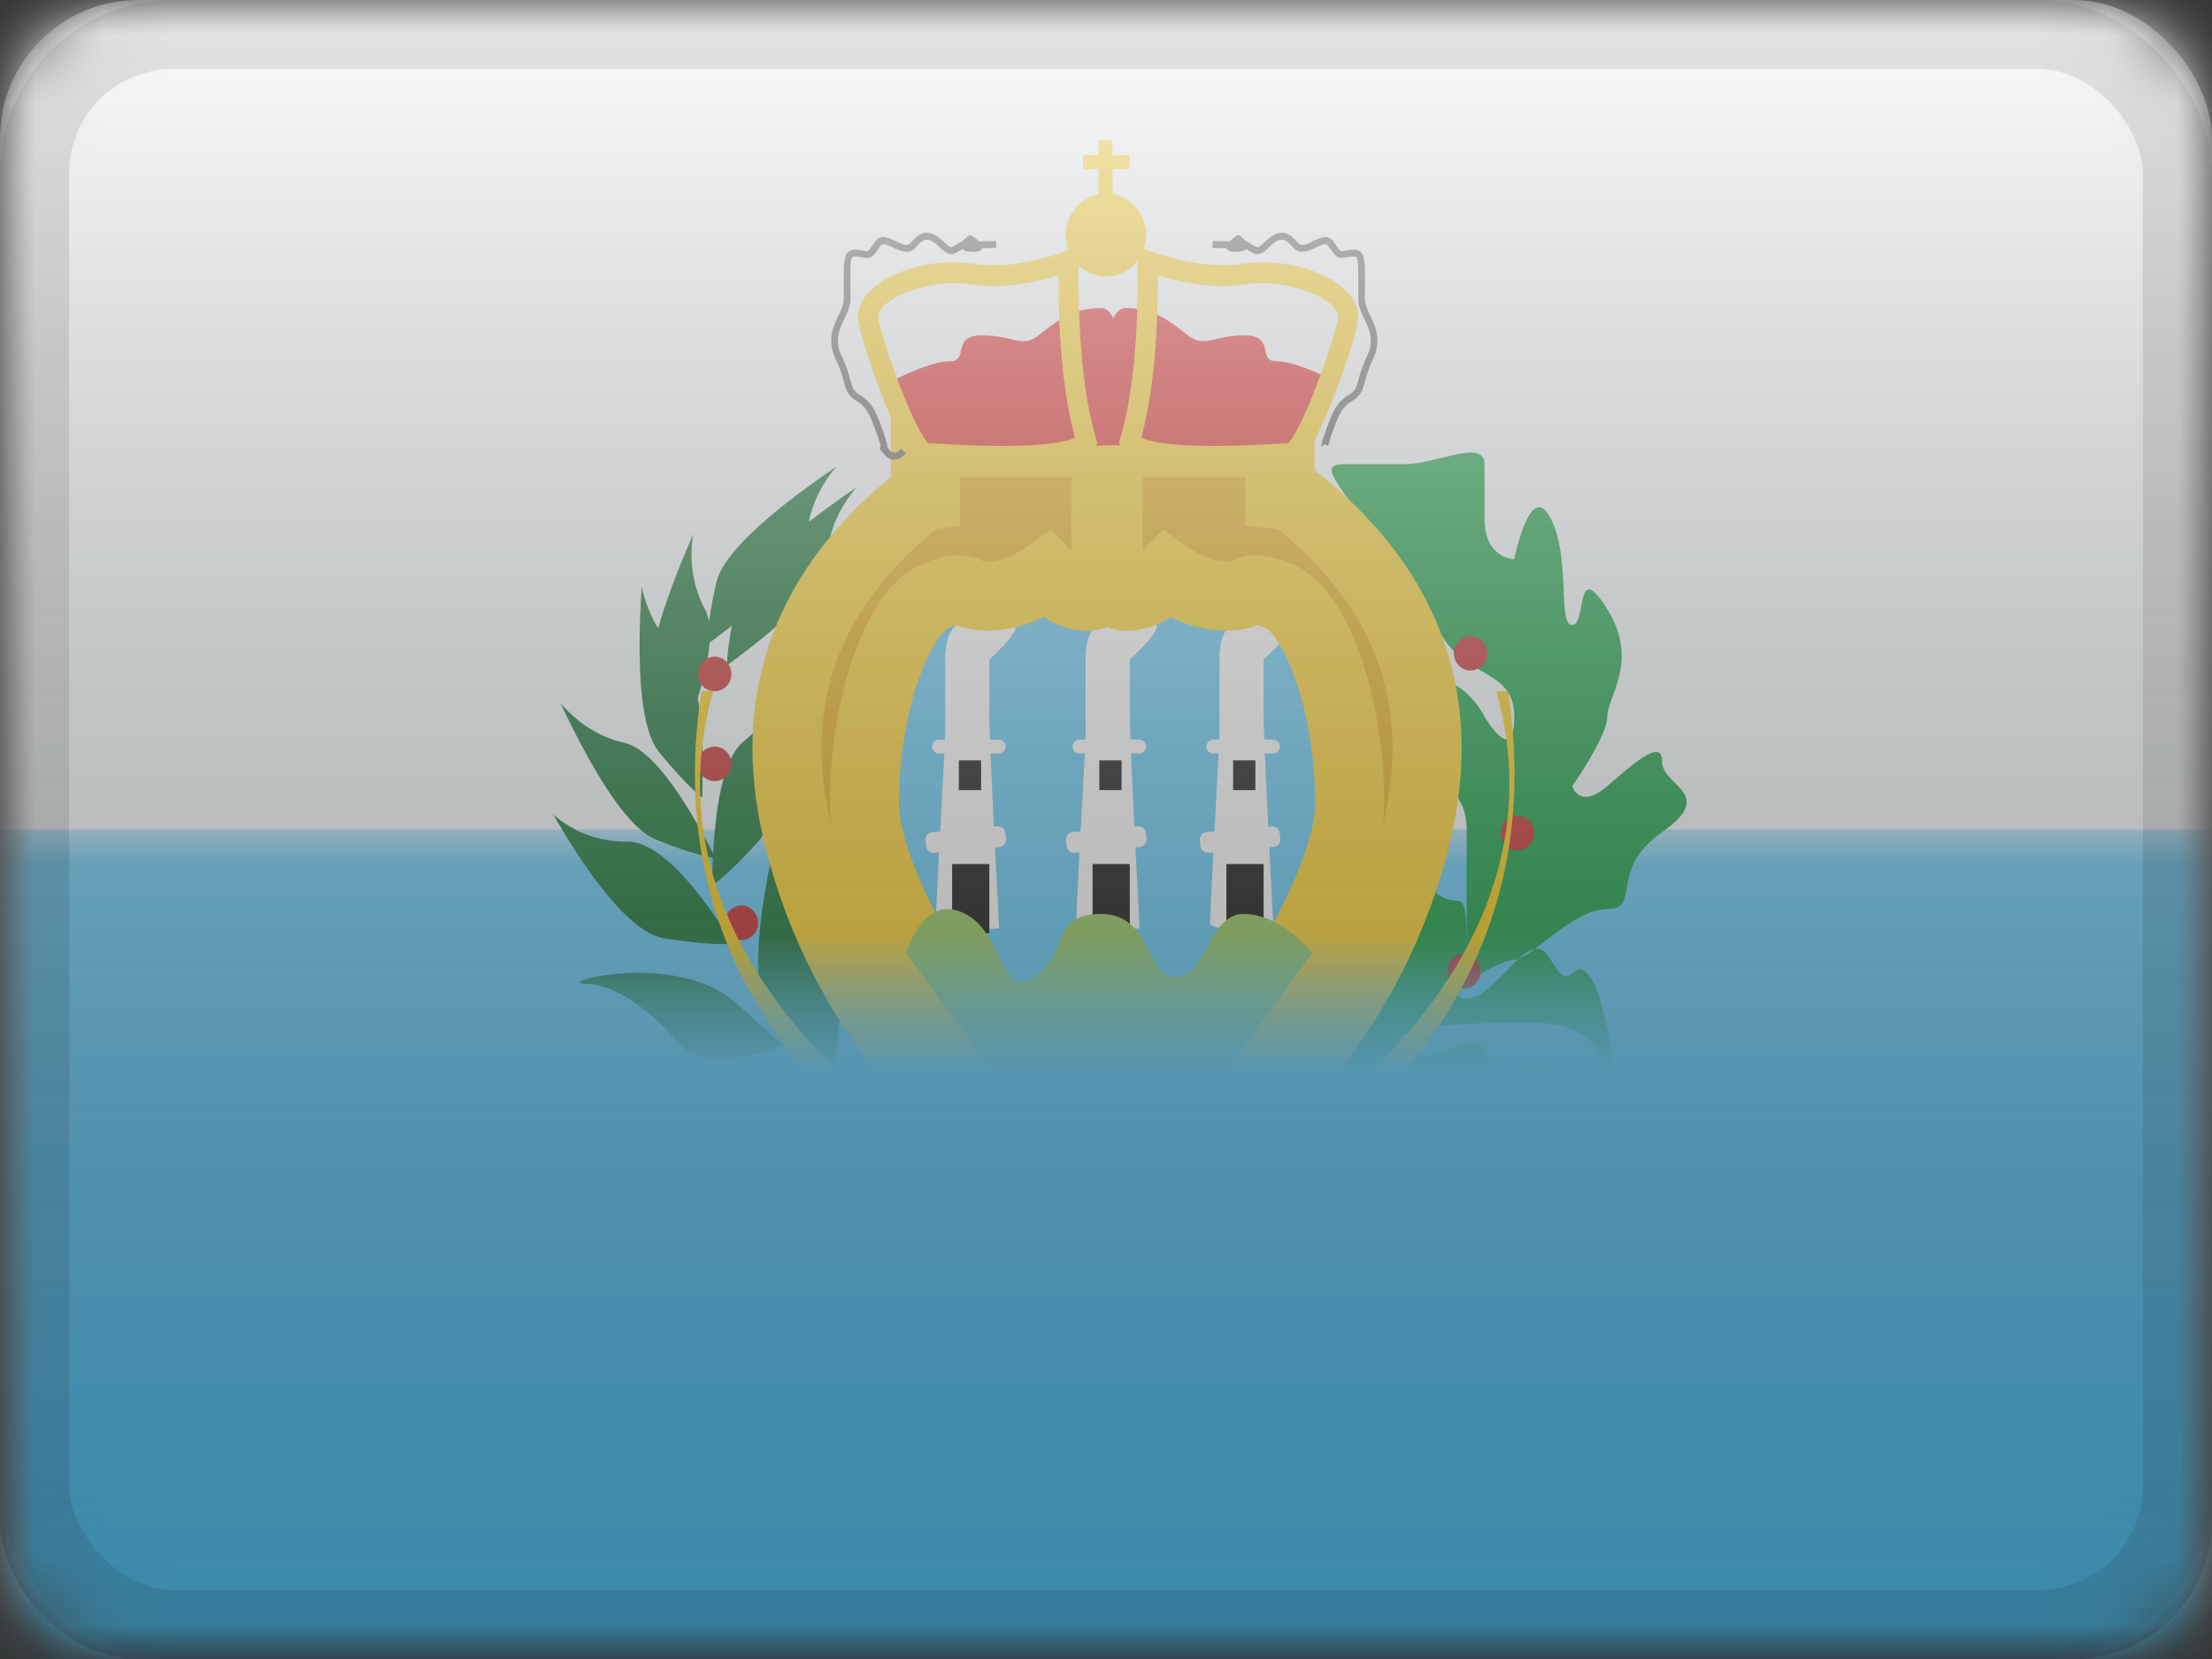 <?xml version="1.0" encoding="UTF-8"?>
<svg width="32px" height="24px" viewBox="0 0 32 24" version="1.1" xmlns="http://www.w3.org/2000/svg" xmlns:xlink="http://www.w3.org/1999/xlink">
    <rect x="0" y="0" width="32" height="24" fill="#333333" stroke="none"/>
    <title>SM</title>
    <defs>
        <rect id="path-1" x="0" y="0" width="32" height="24" rx="2"></rect>
        <rect id="path-3" x="0" y="0" width="32" height="24"></rect>
        <rect id="path-5" x="0" y="0" width="32" height="24"></rect>
        <linearGradient x1="50%" y1="100%" x2="50%" y2="0%" id="linearGradient-7">
            <stop stop-color="#000000" stop-opacity="0.3" offset="2.421%"></stop>
            <stop stop-color="#FFFFFF" stop-opacity="0.7" offset="100%"></stop>
        </linearGradient>
        <rect id="path-8" x="0" y="0" width="32" height="24" rx="2"></rect>
    </defs>
    <g id="Flagpack" stroke="none" stroke-width="1" fill="none" fill-rule="evenodd">
        <g id="Flagpack---L-(32×24)" transform="translate(-208, -952)">
            <g id="SM" transform="translate(208, 952)">
                <mask id="mask-2" fill="white">
                    <use xlink:href="#path-1"></use>
                </mask>
                <g id="drop-shadow"></g>
                <g id="Group" mask="url(#mask-2)">
                    <g id="flag">
                        <mask id="mask-4" fill="white">
                            <use xlink:href="#path-3"></use>
                        </mask>
                        <g id="mask"></g>
                        <g id="contents" mask="url(#mask-4)">
                            <mask id="mask-6" fill="white">
                                <use xlink:href="#path-5"></use>
                            </mask>
                            <use id="background" fill="#F7FCFF" xlink:href="#path-5"></use>
                            <rect id="top" fill="#56C6F5" mask="url(#mask-6)" x="0" y="12" width="32" height="12"></rect>
                            <g id="mark" mask="url(#mask-6)">
                                <g transform="translate(7, 2)">
                                    <path d="M4.705,13.816 C5.154,14.032 5.499,14.287 5.741,14.58 C4.801,15.457 4.113,15.711 3.677,15.342 C3.025,14.789 2.077,14.735 1.75,14.762 C1.533,14.78 1.834,14.629 2.654,14.308 L1.549,13.816 C3.204,13.6 4.256,13.6 4.705,13.816 Z M4.207,10.2 C4.271,10.639 4.482,11.006 4.842,11.3 C5.201,11.594 5.261,12.371 5.022,13.632 C4.798,13.467 4.527,13.203 4.207,12.841 C3.888,12.479 3.888,11.598 4.207,10.2 Z M3.677,12.533 C4.113,12.93 4.344,13.142 4.371,13.168 C4.357,13.155 4.342,13.142 4.32,13.122 C3.572,13.4 3.081,13.4 2.846,13.122 C2.493,12.704 1.951,12.233 1.464,12.233 C0.977,12.233 2.787,11.719 3.677,12.533 Z M1.004,9.785 C1.312,10.048 1.668,10.178 2.071,10.175 C2.475,10.173 2.987,10.667 3.608,11.656 C3.367,11.669 3.037,11.643 2.617,11.576 C2.197,11.51 1.659,10.913 1.004,9.785 Z M4.335,7.806 C4.349,9.1 4.223,9.893 3.958,10.186 C3.692,10.479 3.473,10.688 3.3,10.813 C3.303,10.672 3.307,10.538 3.313,10.41 C3.108,10.372 2.833,10.283 2.489,10.145 C2.122,9.999 1.662,9.341 1.107,8.171 C1.372,8.475 1.681,8.667 2.034,8.747 C2.388,8.827 2.828,9.385 3.355,10.421 L3.317,10.346 C3.366,9.463 3.511,8.925 3.754,8.73 C4.036,8.503 4.23,8.195 4.335,7.806 Z M5.097,4.752 C4.889,5.001 4.757,5.267 4.701,5.549 C4.902,5.394 5.13,5.228 5.388,5.052 C5.129,5.361 4.988,5.696 4.964,6.058 C4.94,6.419 4.458,6.941 3.518,7.624 C3.52,7.476 3.543,7.286 3.586,7.054 C3.476,7.141 3.356,7.231 3.227,7.324 L3.266,7.295 C3.25,7.511 3.193,7.779 3.095,8.097 C3.159,8.452 3.18,8.933 3.158,9.54 C2.992,9.405 2.784,9.185 2.534,8.879 C2.285,8.573 2.201,7.774 2.283,6.482 C2.331,6.71 2.411,6.912 2.522,7.089 C2.624,6.721 2.791,6.27 3.025,5.736 C2.969,6.136 3.027,6.495 3.199,6.814 C3.226,6.865 3.245,6.925 3.257,6.995 C3.278,6.835 3.314,6.644 3.364,6.426 C3.451,6.041 4.029,5.483 5.097,4.752 Z" id="leafs" stroke="none" fill="#006923" fill-rule="evenodd"></path>
                                    <path d="M12.213,14.196 C11.839,13.567 11.839,13.101 12.213,12.797 C12.775,12.342 12.997,12.645 12.997,12.121 C12.997,11.597 13.054,11.753 13.33,11.493 C13.605,11.232 13.41,10.601 13.779,10.917 C14.149,11.232 14.218,10.627 14.218,11.885 C14.218,13.144 14.218,10.744 14.218,10.037 C14.218,9.33 13.779,9.497 13.779,9.023 C13.779,8.549 13.341,7.841 13.779,7.841 C14.218,7.841 14.476,8.368 14.476,8.368 C14.476,8.368 14.906,9.102 14.906,8.368 C14.906,7.634 14.139,7.852 13.779,7.042 C13.42,6.232 13.476,7.133 12.997,6.089 C12.518,5.045 11.947,4.714 12.472,4.714 C12.997,4.714 12.88,4.714 13.33,4.714 C13.779,4.714 14.476,4.34 14.476,4.714 C14.476,5.087 14.476,4.916 14.476,5.503 C14.476,6.089 14.906,6.089 14.906,6.089 C14.906,6.089 15.14,4.916 15.435,5.503 C15.729,6.089 15.528,7.042 15.744,7.042 C15.959,7.042 15.781,6.057 16.251,6.812 C16.721,7.566 16.251,8.077 16.251,8.368 C16.251,8.659 15.744,9.372 15.744,9.372 C15.744,9.372 15.843,9.721 16.251,9.372 C16.659,9.023 17.046,8.675 17.046,9.023 C17.046,9.372 17.842,9.48 17.046,10.037 C16.251,10.593 16.758,11.15 16.251,11.15 C15.744,11.15 15.146,11.885 14.906,11.885 C14.666,11.885 13.769,12.448 14.218,12.448 C14.666,12.448 15.125,11.323 15.435,11.885 C15.744,12.448 15.74,11.794 15.995,12.121 C16.251,12.448 16.507,14.221 16.251,13.509 C15.995,12.797 15.595,12.797 14.906,12.797 C14.218,12.797 12.88,12.849 13.33,13.179 C13.779,13.509 14.285,12.849 14.476,13.179 C14.666,13.509 14.611,13.84 14.906,13.509 C15.202,13.179 15.492,13.509 15.744,13.509 C15.995,13.509 15.492,13.879 15.744,14.196 C15.995,14.514 16.556,14.937 15.995,14.937 C15.435,14.937 15.146,14.488 14.906,14.937 C14.666,15.385 14.656,16.163 14.218,15.55 C13.779,14.937 12.997,15.248 12.997,14.937 C12.997,14.625 13.168,14.575 12.691,14.575 C12.373,14.575 12.213,14.449 12.213,14.196 Z" id="leafs-right" stroke="none" fill="#009933" fill-rule="evenodd"></path>
                                    <path d="M5.758,14.3 C5.892,14.3 6,14.412 6,14.55 C6,14.688 5.892,14.8 5.758,14.8 C5.624,14.8 5.516,14.688 5.516,14.55 C5.516,14.412 5.624,14.3 5.758,14.3 Z M12.145,14 C12.279,14 12.387,14.112 12.387,14.25 C12.387,14.388 12.279,14.5 12.145,14.5 C12.012,14.5 11.903,14.388 11.903,14.25 C11.903,14.112 12.012,14 12.145,14 Z M5.661,13.6 C5.795,13.6 5.903,13.712 5.903,13.85 C5.903,13.988 5.795,14.1 5.661,14.1 C5.528,14.1 5.419,13.988 5.419,13.85 C5.419,13.712 5.528,13.6 5.661,13.6 Z M14.177,11.8 C14.311,11.8 14.419,11.912 14.419,12.05 C14.419,12.188 14.311,12.3 14.177,12.3 C14.044,12.3 13.935,12.188 13.935,12.05 C13.935,11.912 14.044,11.8 14.177,11.8 Z M3.726,11.1 C3.859,11.1 3.968,11.212 3.968,11.35 C3.968,11.488 3.859,11.6 3.726,11.6 C3.592,11.6 3.484,11.488 3.484,11.35 C3.484,11.212 3.592,11.1 3.726,11.1 Z M14.952,9.8 C15.085,9.8 15.194,9.912 15.194,10.05 C15.194,10.188 15.085,10.3 14.952,10.3 C14.818,10.3 14.71,10.188 14.71,10.05 C14.71,9.912 14.818,9.8 14.952,9.8 Z M3.339,8.8 C3.472,8.8 3.581,8.912 3.581,9.05 C3.581,9.188 3.472,9.3 3.339,9.3 C3.205,9.3 3.097,9.188 3.097,9.05 C3.097,8.912 3.205,8.8 3.339,8.8 Z M3.339,7.5 C3.472,7.5 3.581,7.612 3.581,7.75 C3.581,7.888 3.472,8 3.339,8 C3.205,8 3.097,7.888 3.097,7.75 C3.097,7.612 3.205,7.5 3.339,7.5 Z M14.274,7.2 C14.408,7.2 14.516,7.312 14.516,7.45 C14.516,7.588 14.408,7.7 14.274,7.7 C14.141,7.7 14.032,7.588 14.032,7.45 C14.032,7.312 14.141,7.2 14.274,7.2 Z" id="Combined-Shape" stroke="none" fill="#C51918" fill-rule="evenodd"></path>
                                    <path d="M11.038,17.82 C11.038,17.615 7.937,15.478 7.105,15.007 C6.273,14.536 2.209,11.942 3.316,8 L3.148,8 C2.649,11.238 4.119,13.863 7.559,15.875 C9.126,16.926 9.948,17.574 10.026,17.82 C10.7,17.956 11.038,17.956 11.038,17.82 Z" id="Path-273" stroke="none" fill="#FECA00" fill-rule="evenodd"></path>
                                    <path d="M14.909,17.82 C14.909,17.615 11.808,15.478 10.976,15.007 C10.144,14.536 6.08,11.942 7.187,8 L7.019,8 C6.52,11.238 7.99,13.863 11.43,15.875 C12.997,16.926 13.819,17.574 13.897,17.82 C14.571,17.956 14.909,17.956 14.909,17.82 Z" id="Path-273" stroke="none" fill="#FECA00" fill-rule="evenodd" transform="translate(10.917, 12.961) scale(-1, 1) translate(-10.917, -12.961) "></path>
                                    <path d="M9.048,14.886 C11.213,14.886 12.968,12.084 12.968,9.35 C12.968,6.616 11.213,5.2 9.048,5.2 C6.884,5.2 5.129,6.616 5.129,9.35 C5.129,12.084 6.884,14.886 9.048,14.886 Z" id="Oval-51" stroke="none" fill="#56C6F5" fill-rule="evenodd"></path>
                                    <g id="1" stroke="none" stroke-width="1" fill="none" fill-rule="evenodd" transform="translate(6.387, 6.9)">
                                        <path d="M0.286,0.639 C0.286,-0.197 0.926,0.106 1.228,0.106 C1.53,0.106 0.926,0.639 0.926,0.639 L0.926,0.639 L0.926,1.527 C0.927,1.589 0.93,1.68 0.935,1.798 L1.061,1.8 C1.117,1.8 1.161,1.845 1.161,1.9 C1.161,1.955 1.117,2 1.061,2 L0.942,1.998 C0.953,2.261 0.97,2.615 0.992,3.059 L1.043,3.055 C1.102,3.05 1.154,3.093 1.159,3.153 L1.167,3.237 C1.172,3.296 1.128,3.348 1.069,3.354 L1.007,3.356 C1.024,3.702 1.044,4.093 1.068,4.531 C0.455,4.566 0.149,4.538 0.149,4.448 C0.149,4.394 0.166,4.055 0.198,3.431 L0.126,3.436 C0.067,3.441 0.015,3.398 0.01,3.338 L0.003,3.254 C-0.003,3.195 0.041,3.142 0.1,3.137 L0.214,3.128 C0.234,2.76 0.258,2.317 0.286,1.797 L0.275,2 L0.197,2 C0.142,2 0.097,1.955 0.097,1.9 C0.097,1.845 0.142,1.8 0.197,1.8 L0.286,1.8 Z" id="Combined-Shape" fill="#FFFFFF"></path>
                                        <polygon id="Rectangle-67" fill="#000000" points="0.484 2.1 0.806 2.1 0.806 2.53 0.484 2.53"></polygon>
                                        <polygon id="Rectangle-67" fill="#000000" points="0.387 3.6 0.925 3.6 0.925 4.6 0.387 4.6"></polygon>
                                    </g>
                                    <g id="2" stroke="none" stroke-width="1" fill="none" fill-rule="evenodd" transform="translate(8.419, 6.9)">
                                        <path d="M0.286,0.639 C0.286,-0.197 0.926,0.106 1.228,0.106 C1.53,0.106 0.926,0.639 0.926,0.639 L0.926,0.639 L0.926,1.527 C0.927,1.589 0.93,1.68 0.935,1.798 L1.061,1.8 C1.117,1.8 1.161,1.845 1.161,1.9 C1.161,1.955 1.117,2 1.061,2 L0.942,1.998 C0.953,2.261 0.97,2.615 0.992,3.059 L1.043,3.055 C1.102,3.05 1.154,3.093 1.159,3.153 L1.167,3.237 C1.172,3.296 1.128,3.348 1.069,3.354 L1.007,3.356 C1.024,3.702 1.044,4.093 1.068,4.531 C0.455,4.566 0.149,4.538 0.149,4.448 C0.149,4.394 0.166,4.055 0.198,3.431 L0.126,3.436 C0.067,3.441 0.015,3.398 0.01,3.338 L0.003,3.254 C-0.003,3.195 0.041,3.142 0.1,3.137 L0.214,3.128 C0.234,2.76 0.258,2.317 0.286,1.797 L0.275,2 L0.197,2 C0.142,2 0.097,1.955 0.097,1.9 C0.097,1.845 0.142,1.8 0.197,1.8 L0.286,1.8 Z" id="Combined-Shape" fill="#FFFFFF"></path>
                                        <polygon id="Rectangle-67" fill="#000000" points="0.484 2.1 0.806 2.1 0.806 2.53 0.484 2.53"></polygon>
                                        <polygon id="Rectangle-67" fill="#000000" points="0.387 3.6 0.925 3.6 0.925 4.6 0.387 4.6"></polygon>
                                    </g>
                                    <g id="3" stroke="none" stroke-width="1" fill="none" fill-rule="evenodd" transform="translate(10.355, 6.9)">
                                        <path d="M0.286,0.639 C0.286,-0.197 0.926,0.106 1.228,0.106 C1.53,0.106 0.926,0.639 0.926,0.639 L0.926,0.639 L0.926,1.527 C0.927,1.589 0.93,1.68 0.935,1.798 L1.061,1.8 C1.117,1.8 1.161,1.845 1.161,1.9 C1.161,1.955 1.117,2 1.061,2 L0.942,1.998 C0.953,2.261 0.97,2.615 0.992,3.059 L1.043,3.055 C1.102,3.05 1.154,3.093 1.159,3.153 L1.167,3.237 C1.172,3.296 1.128,3.348 1.069,3.354 L1.007,3.356 C1.024,3.702 1.044,4.093 1.068,4.531 C0.455,4.566 0.149,4.538 0.149,4.448 C0.149,4.394 0.166,4.055 0.198,3.431 L0.126,3.436 C0.067,3.441 0.015,3.398 0.01,3.338 L0.003,3.254 C-0.003,3.195 0.041,3.142 0.1,3.137 L0.214,3.128 C0.234,2.76 0.258,2.317 0.286,1.797 L0.275,2 L0.197,2 C0.142,2 0.097,1.955 0.097,1.9 C0.097,1.845 0.142,1.8 0.197,1.8 L0.286,1.8 Z" id="Combined-Shape" fill="#FFFFFF"></path>
                                        <polygon id="Rectangle-67" fill="#000000" points="0.484 2.1 0.806 2.1 0.806 2.53 0.484 2.53"></polygon>
                                        <polygon id="Rectangle-67" fill="#000000" points="0.387 3.6 0.925 3.6 0.925 4.6 0.387 4.6"></polygon>
                                    </g>
                                    <path d="M11.516,4.4 L11.516,5.154 L11.678,5.169 C13.353,6.471 13.958,8.097 13.494,10.047 C13.029,11.997 11.873,13.695 10.026,15.141 L9.886,14.636 C11.646,12.244 12.526,10.569 12.526,9.613 C12.526,8.179 12.028,6.833 11.501,6.623 C10.973,6.414 11.171,6.623 10.743,6.623 C10.458,6.623 10.172,6.521 9.886,6.317 C9.688,6.521 9.496,6.623 9.312,6.623 C9.127,6.623 9.033,6.521 9.031,6.317 L9.031,5.299 L9,5.299 L9,6.317 C8.998,6.492 8.929,6.592 8.793,6.617 L8.719,6.623 C8.535,6.623 8.343,6.521 8.144,6.317 C7.859,6.521 7.573,6.623 7.288,6.623 C6.859,6.623 7.057,6.414 6.53,6.623 C6.003,6.833 5.505,8.179 5.505,9.613 C5.505,10.569 6.385,12.244 8.144,14.636 L8.144,14.636 L8.005,15.141 C6.158,13.695 5.002,11.997 4.537,10.047 C4.072,8.097 4.677,6.471 6.353,5.169 L6.353,5.169 L6.387,5.165 L6.387,4.4 L11.516,4.4 Z" id="Combined-Shape" stroke="#FFD018" stroke-width="1" fill="#E8AA00" fill-rule="nonzero"></path>
                                    <path d="M6.104,11.785 C6.313,11.222 6.601,11.034 6.968,11.222 C7.518,11.503 7.47,12.483 7.97,12.134 C8.471,11.785 8.187,11.222 8.928,11.222 C9.67,11.222 9.561,12.134 10.005,12.134 C10.45,12.134 10.488,11.222 10.985,11.222 C11.317,11.222 11.651,11.41 11.987,11.785 L9.045,15.787 L6.104,11.785 Z" id="Path-281" stroke="none" fill="#8FC753" fill-rule="evenodd"></path>
                                    <path d="M6.519,15.158 C6.814,15.158 7.661,15.194 9.062,15.265 L9.034,15.263 L9.273,15.252 C10.579,15.19 11.369,15.158 11.645,15.158 C12.087,15.158 13.11,15.488 12.875,15.76 C12.719,15.941 12.956,16.031 13.586,16.031 C13.182,15.596 13.224,15.379 13.711,15.379 C14.441,15.379 15.279,15.55 15.566,15.55 C15.853,15.55 15.979,15.856 15.773,16.031 C15.566,16.206 15.071,16.698 15.566,16.698 C16.062,16.698 15.884,16.648 16.062,16.34 C16.18,16.134 16.676,16.031 17.548,16.031 C17.528,15.995 17.516,15.953 17.516,15.908 C17.516,15.77 17.624,15.658 17.758,15.658 C17.892,15.658 18,15.77 18,15.908 C18,16.047 17.892,16.158 17.758,16.158 C17.669,16.158 17.591,16.109 17.549,16.035 L17.236,16.457 L17.562,16.862 C17.606,16.799 17.677,16.758 17.758,16.758 C17.892,16.758 18,16.87 18,17.008 C18,17.147 17.892,17.258 17.758,17.258 C17.624,17.258 17.516,17.147 17.516,17.008 C17.516,16.979 17.521,16.951 17.53,16.925 L17.675,17.002 C17.308,16.799 17.022,16.698 16.817,16.698 L16.24,16.698 L16.24,16.698 C16.385,16.698 17.185,17.226 16.943,17.454 C16.7,17.683 16.371,18.023 16.062,17.853 C15.856,17.74 15.69,17.607 15.566,17.454 L15.324,16.698 C14.371,16.452 13.895,16.414 13.895,16.585 C13.895,16.84 13.891,16.965 13.384,16.965 C12.877,16.965 12.401,16.811 12.087,16.811 C11.774,16.811 11.188,16.965 11.08,16.965 C10.972,16.965 10.393,16.939 10.79,16.698 C11.054,16.538 11.217,16.374 11.278,16.206 C10.203,16.366 9.464,16.45 9.061,16.457 L9.062,16.457 L9.005,16.457 L9.005,16.457 C8.607,16.45 7.9,16.366 6.887,16.206 C6.948,16.374 7.11,16.538 7.375,16.698 C7.771,16.939 7.193,16.965 7.084,16.965 C6.976,16.965 6.391,16.811 6.077,16.811 C5.764,16.811 5.287,16.965 4.781,16.965 C4.274,16.965 4.27,16.84 4.27,16.585 C4.27,16.414 3.793,16.452 2.841,16.698 L2.841,16.698 L2.598,17.454 C2.474,17.607 2.309,17.74 2.103,17.853 C1.793,18.023 1.464,17.683 1.222,17.454 C0.98,17.226 1.779,16.698 1.925,16.698 L1.925,16.698 L1.347,16.698 C1.143,16.698 0.857,16.799 0.489,17.002 L0.489,17.002 L0.929,16.457 L0.613,16.031 C1.487,16.031 1.984,16.134 2.103,16.34 C2.281,16.648 2.103,16.698 2.598,16.698 C3.094,16.698 2.598,16.206 2.392,16.031 C2.185,15.856 2.311,15.55 2.598,15.55 C2.885,15.55 3.724,15.379 4.454,15.379 C4.941,15.379 4.982,15.596 4.579,16.031 C5.209,16.031 5.446,15.941 5.289,15.76 C5.055,15.488 6.077,15.158 6.519,15.158 Z M0.242,16.758 C0.376,16.758 0.484,16.87 0.484,17.008 C0.484,17.147 0.376,17.258 0.242,17.258 C0.108,17.258 0,17.147 0,17.008 C0,16.87 0.108,16.758 0.242,16.758 Z M0.242,15.658 C0.376,15.658 0.484,15.77 0.484,15.908 C0.484,16.047 0.376,16.158 0.242,16.158 C0.108,16.158 0,16.047 0,15.908 C0,15.77 0.108,15.658 0.242,15.658 Z" id="Combined-Shape" stroke="none" fill="#FFFFFF" fill-rule="evenodd"></path>
                                    <path d="M9.094,0.029 L9.094,0.243 L9.34,0.244 L9.34,0.444 L9.094,0.443 L9.095,0.808 C9.34,0.85 9.533,1.05 9.573,1.303 L9.581,1.4 C9.581,1.731 9.321,2 9,2 C8.679,2 8.419,1.731 8.419,1.4 C8.419,1.106 8.624,0.861 8.894,0.81 L8.894,0.443 L8.669,0.444 L8.669,0.244 L8.894,0.243 L8.894,0.029 L9.094,0.029 Z" id="Combined-Shape" stroke="none" fill="#FFD018" fill-rule="nonzero"></path>
                                    <path d="M9.287,2.456 C9.694,2.456 9.942,2.66 10.184,2.851 C10.426,3.042 10.545,2.851 11.002,2.851 C11.458,2.851 11.182,3.226 11.462,3.226 C11.648,3.226 11.938,3.326 12.332,3.525 L12.332,3.525 L11.873,4.543 L9.105,4.439 L6.336,4.543 L5.877,3.525 C6.27,3.326 6.56,3.226 6.747,3.226 C7.027,3.226 6.75,2.851 7.207,2.851 C7.664,2.851 7.783,3.042 8.025,2.851 C8.267,2.66 8.514,2.456 8.922,2.456 C8.996,2.456 9.057,2.505 9.104,2.603 C9.152,2.505 9.213,2.456 9.287,2.456 Z" id="Combined-Shape" stroke="none" fill="#E31D1C" fill-rule="evenodd"></path>
                                    <path d="M8.414,1.636 L8.608,1.568 L8.605,1.78 C8.59,2.863 8.674,3.717 8.854,4.339 L8.876,4.412 L8.831,4.473 C8.678,4.68 8.251,4.748 7.562,4.751 C7.324,4.752 7.076,4.744 6.795,4.73 C6.782,4.73 6.426,4.71 6.397,4.71 C6.206,4.71 6.042,4.421 5.809,3.847 C5.641,3.434 5.479,2.946 5.424,2.687 C5.297,2.098 6.306,1.696 7.08,1.815 C7.455,1.873 7.9,1.814 8.414,1.636 Z M7.037,2.112 C6.434,2.019 5.645,2.334 5.707,2.623 C5.758,2.861 5.915,3.332 6.077,3.731 C6.164,3.946 6.248,4.127 6.32,4.255 C6.357,4.319 6.389,4.368 6.415,4.398 C6.419,4.403 6.423,4.407 6.426,4.411 C6.525,4.415 6.812,4.431 6.809,4.431 C7.086,4.445 7.328,4.452 7.561,4.451 C8.05,4.449 8.412,4.402 8.55,4.33 C8.389,3.727 8.311,2.945 8.313,1.983 C7.838,2.126 7.412,2.169 7.037,2.112 Z" id="Path-275" stroke="none" fill="#FFD018" fill-rule="nonzero"></path>
                                    <path d="M12.188,1.636 L12.382,1.568 L12.379,1.78 C12.364,2.863 12.448,3.717 12.629,4.339 L12.65,4.412 L12.605,4.473 C12.453,4.68 12.025,4.748 11.336,4.751 C11.098,4.752 10.85,4.744 10.569,4.73 C10.556,4.73 10.2,4.71 10.171,4.71 C9.98,4.71 9.817,4.421 9.583,3.847 C9.415,3.434 9.253,2.946 9.198,2.687 C9.071,2.098 10.081,1.696 10.854,1.815 C11.23,1.873 11.674,1.814 12.188,1.636 Z M10.811,2.112 C10.209,2.019 9.419,2.334 9.481,2.623 C9.532,2.861 9.689,3.332 9.851,3.731 C9.938,3.946 10.022,4.127 10.094,4.255 C10.131,4.319 10.163,4.368 10.189,4.398 C10.193,4.403 10.197,4.407 10.2,4.411 C10.299,4.415 10.586,4.431 10.583,4.431 C10.86,4.445 11.103,4.452 11.335,4.451 C11.824,4.449 12.186,4.402 12.324,4.33 C12.163,3.727 12.085,2.945 12.087,1.983 C11.612,2.126 11.186,2.169 10.811,2.112 Z" id="Path-275" stroke="none" fill="#FFD018" fill-rule="nonzero" transform="translate(10.918, 3.16) scale(-1, 1) translate(-10.918, -3.16) "></path>
                                    <path d="M5.821,4.519 C5.798,4.542 5.771,4.538 5.751,4.523 C5.745,4.518 5.745,4.518 5.739,4.511 C5.736,4.507 5.736,4.507 5.731,4.496 C5.727,4.474 5.725,4.466 5.739,4.455 C5.738,4.447 5.736,4.438 5.733,4.427 C5.719,4.373 5.691,4.287 5.645,4.165 C5.557,3.93 5.505,3.87 5.384,3.796 C5.291,3.739 5.248,3.68 5.208,3.525 C5.182,3.427 5.157,3.351 5.127,3.281 C5.116,3.253 5.073,3.16 5.064,3.137 C5.037,3.071 5.026,3.009 5.026,2.918 C5.026,2.809 5.053,2.726 5.121,2.583 C5.157,2.508 5.161,2.498 5.173,2.468 C5.195,2.413 5.206,2.367 5.206,2.324 L5.206,1.939 C5.206,1.661 5.252,1.591 5.435,1.616 C5.447,1.617 5.459,1.619 5.472,1.622 C5.556,1.637 5.544,1.635 5.553,1.632 C5.568,1.624 5.593,1.595 5.65,1.509 C5.723,1.401 5.797,1.411 5.965,1.492 C5.982,1.501 5.992,1.506 6.002,1.51 C6.096,1.553 6.142,1.554 6.182,1.505 C6.34,1.312 6.48,1.329 6.657,1.501 C6.712,1.554 6.736,1.572 6.754,1.575 C6.773,1.578 6.778,1.575 6.91,1.495 C6.961,1.463 7.017,1.405 7.026,1.402 C7.058,1.393 7.132,1.465 7.164,1.492 C7.23,1.489 7.312,1.488 7.41,1.488 L7.41,1.588 C7.333,1.588 7.267,1.589 7.211,1.59 C7.195,1.625 7.17,1.635 7.134,1.641 C7.092,1.648 7.029,1.644 6.987,1.634 C6.955,1.627 6.935,1.62 6.926,1.601 C6.79,1.684 6.791,1.681 6.74,1.674 C6.695,1.667 6.66,1.642 6.591,1.574 C6.449,1.437 6.373,1.428 6.256,1.57 C6.18,1.662 6.091,1.661 5.963,1.602 C5.952,1.597 5.941,1.592 5.923,1.583 C5.798,1.522 5.763,1.517 5.73,1.566 C5.66,1.67 5.631,1.705 5.591,1.723 C5.57,1.733 5.548,1.735 5.522,1.732 C5.508,1.73 5.451,1.719 5.455,1.72 C5.444,1.718 5.433,1.716 5.422,1.715 C5.312,1.7 5.303,1.714 5.303,1.939 L5.303,2.324 C5.303,2.382 5.289,2.44 5.263,2.506 C5.249,2.539 5.245,2.549 5.208,2.627 C5.146,2.757 5.123,2.829 5.123,2.918 C5.123,2.996 5.132,3.045 5.153,3.099 C5.161,3.119 5.203,3.211 5.216,3.241 C5.247,3.316 5.274,3.396 5.301,3.5 C5.334,3.629 5.362,3.666 5.433,3.71 C5.573,3.795 5.639,3.873 5.735,4.129 C5.805,4.315 5.837,4.416 5.837,4.471 C5.842,4.478 5.848,4.485 5.854,4.494 C5.912,4.569 5.963,4.569 6.038,4.49 L6.107,4.56 C5.993,4.68 5.873,4.68 5.779,4.556 C5.769,4.543 5.761,4.534 5.755,4.527 C5.76,4.53 5.762,4.529 5.775,4.529 C5.83,4.498 5.83,4.498 5.823,4.464 C5.818,4.453 5.818,4.453 5.816,4.45 C5.812,4.446 5.812,4.446 5.809,4.443 C5.794,4.432 5.772,4.428 5.753,4.448 C5.744,4.457 5.742,4.463 5.741,4.467 C5.741,4.465 5.74,4.46 5.739,4.455 C5.747,4.448 5.76,4.441 5.779,4.429 C5.801,4.43 5.809,4.436 5.837,4.471 C5.837,4.494 5.831,4.509 5.821,4.519 Z M7.021,1.496 C7.018,1.494 7.016,1.492 7.016,1.491 C7.016,1.492 7.017,1.493 7.021,1.496 Z M11.295,1.501 C11.472,1.329 11.612,1.312 11.77,1.505 C11.81,1.554 11.856,1.553 11.95,1.51 C11.96,1.506 11.97,1.501 11.987,1.492 C12.155,1.411 12.229,1.401 12.302,1.509 C12.359,1.595 12.383,1.624 12.399,1.632 C12.408,1.635 12.396,1.637 12.48,1.622 C12.493,1.619 12.505,1.617 12.517,1.616 C12.7,1.591 12.746,1.661 12.746,1.939 L12.746,1.939 L12.746,2.324 C12.746,2.367 12.757,2.413 12.779,2.468 C12.791,2.498 12.795,2.508 12.831,2.583 C12.899,2.726 12.926,2.809 12.926,2.918 C12.926,3.009 12.915,3.071 12.888,3.137 C12.879,3.16 12.836,3.253 12.824,3.281 C12.795,3.351 12.77,3.427 12.744,3.525 C12.704,3.68 12.661,3.739 12.568,3.796 C12.446,3.87 12.395,3.93 12.307,4.165 C12.261,4.287 12.233,4.373 12.219,4.427 C12.216,4.438 12.214,4.447 12.213,4.455 L12.213,4.455 C12.205,4.448 12.192,4.441 12.172,4.429 C12.151,4.43 12.143,4.436 12.115,4.471 L12.119,4.432 C12.129,4.372 12.161,4.278 12.217,4.129 C12.313,3.873 12.379,3.795 12.519,3.71 C12.59,3.666 12.617,3.629 12.651,3.5 C12.677,3.396 12.705,3.316 12.736,3.241 C12.748,3.211 12.791,3.119 12.799,3.099 C12.82,3.045 12.829,2.996 12.829,2.918 C12.829,2.829 12.806,2.757 12.744,2.627 C12.707,2.549 12.702,2.539 12.689,2.506 C12.663,2.44 12.649,2.382 12.649,2.324 L12.649,2.324 L12.649,1.939 C12.649,1.714 12.64,1.7 12.53,1.715 C12.519,1.716 12.508,1.718 12.497,1.72 C12.498,1.72 12.493,1.721 12.484,1.722 L12.43,1.732 C12.404,1.735 12.382,1.733 12.36,1.723 C12.321,1.705 12.292,1.67 12.222,1.566 C12.189,1.517 12.154,1.522 12.029,1.583 C12.011,1.592 12,1.597 11.989,1.602 C11.861,1.661 11.771,1.662 11.696,1.57 C11.579,1.428 11.502,1.437 11.361,1.574 C11.292,1.642 11.256,1.667 11.212,1.674 C11.161,1.681 11.162,1.684 11.026,1.601 C11.017,1.62 10.997,1.627 10.965,1.634 C10.923,1.644 10.86,1.648 10.818,1.641 C10.782,1.635 10.757,1.625 10.741,1.59 C10.685,1.589 10.619,1.588 10.542,1.588 L10.542,1.588 L10.542,1.488 C10.64,1.488 10.722,1.489 10.788,1.492 C10.82,1.465 10.894,1.393 10.926,1.402 C10.935,1.405 10.991,1.463 11.042,1.495 C11.039,1.492 11.039,1.492 11.039,1.491 L11.038,1.493 C11.174,1.575 11.179,1.578 11.198,1.575 C11.215,1.572 11.24,1.554 11.295,1.501 Z" id="Combined-Shape" stroke="none" fill="#5E5E5E" fill-rule="nonzero"></path>
                                    <path d="M6.774,15.885 L6.835,15.389 C7.909,15.52 8.627,15.586 8.988,15.586 C9.534,15.611 10.183,15.571 10.937,15.467 L11.005,15.963 C10.224,16.071 9.544,16.112 8.977,16.086 C8.6,16.086 7.869,16.019 6.774,15.885 Z" id="Path-389" stroke="none" fill="#272727" fill-rule="nonzero"></path>
                                </g>
                            </g>
                        </g>
                    </g>
                </g>
                <g id="overlay" mask="url(#mask-2)">
                    <use fill="url(#linearGradient-7)" fill-rule="evenodd" style="mix-blend-mode: overlay;" xlink:href="#path-8"></use>
                    <rect stroke-opacity="0.1" stroke="#000000" stroke-width="1" stroke-linejoin="square" x="0.5" y="0.5" width="31" height="23" rx="2"></rect>
                </g>
            </g>
        </g>
    </g>
</svg>